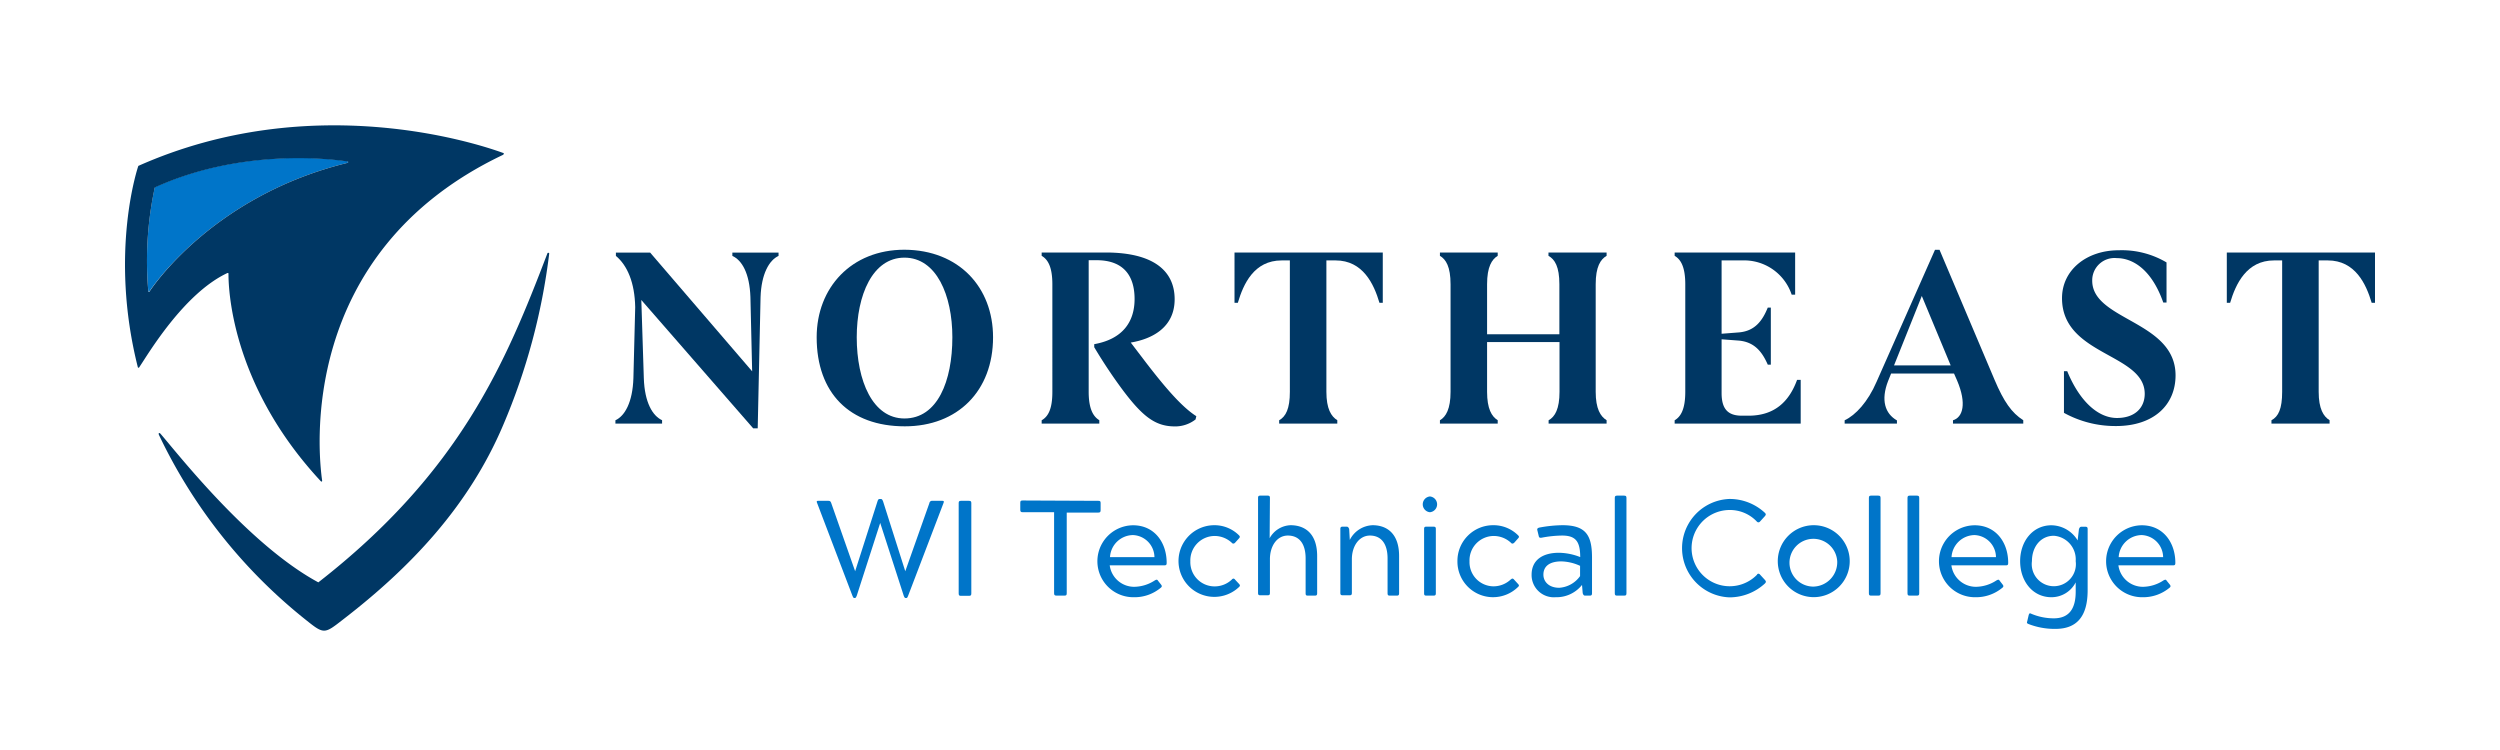 <svg id="Layer_1" data-name="Layer 1" xmlns="http://www.w3.org/2000/svg" viewBox="0 0 360 108"><defs><style>.cls-1{fill:#0075c9;}.cls-2{fill:#003764;}</style></defs><title>Artboard 1</title><path class="cls-1" d="M49.93,23.19c-3-.44-15.51-1.76-27.64,3.76a50.28,50.28,0,0,0-.93,15c0,.06.09.13.16,0,1.08-1.59,9.89-13.9,28.41-18.47C50.19,23.42,50.24,23.26,49.93,23.19Z"/><path class="cls-2" d="M72.38,22c-3.55-1.29-27.46-9.23-52.46,1.89,0,0-4.27,12.34-.07,29a.11.11,0,0,0,.2,0l.09-.14c1.13-1.66,6.32-10.51,12.62-13.44.05,0,.14,0,.14.08,0,1.47.05,15.69,13.32,29.93.06.07.19,0,.17-.11-.52-3.59-3.79-32.7,26-46.89C72.54,22.25,72.67,22.06,72.38,22ZM49.93,23.48C31.41,28.05,22.6,40.36,21.52,42c-.07.12-.16,0-.16,0a50.28,50.28,0,0,1,.93-15c12.13-5.52,24.64-4.2,27.64-3.76C50.24,23.26,50.19,23.42,49.93,23.48Z"/><path class="cls-2" d="M78.84,36.45c-6,15.74-12.57,31.49-33,47.41-10-5.4-20.2-18.48-22.72-21.39-.15-.19-.36-.14-.23.16A75.27,75.27,0,0,0,44,89.23c2.66,2.13,2.69,2.09,5.37,0,9.73-7.49,18.12-16.32,23.08-28a90.72,90.72,0,0,0,6.64-24.74A.15.15,0,0,0,78.84,36.45Z"/><path class="cls-1" d="M123.14,82.26l3.22-10.07c.08-.23.14-.33.29-.33h.21c.14,0,.2.1.3.33l3.2,10.07,3.47-9.81a.39.39,0,0,1,.45-.33h1.4c.24,0,.28.07.18.33l-5.09,13.34c-.08.2-.14.32-.24.32h-.15c-.08,0-.16-.12-.24-.32L126.75,75.3l-3.38,10.49c-.09.2-.15.32-.25.32H123c-.1,0-.15-.1-.25-.32l-5.08-13.34c-.11-.26-.07-.33.16-.33h1.43c.25,0,.35.07.44.33Z"/><path class="cls-1" d="M138.05,72.45c0-.26.08-.33.33-.33h1.14c.27,0,.35.07.35.33v13c0,.28-.08.35-.35.35h-1.14c-.25,0-.33-.07-.33-.35Z"/><path class="cls-1" d="M158.16,72.12c.27,0,.33.07.33.33v1c0,.28-.08.36-.33.36h-4.55V85.42c0,.26-.06.35-.33.35h-1.13c-.28,0-.36-.09-.36-.35V73.76h-4.52c-.28,0-.35-.1-.35-.36v-1c0-.26.07-.33.35-.33Z"/><path class="cls-1" d="M166.24,80.23a3.22,3.22,0,0,0-3.1-3.18,3.36,3.36,0,0,0-3.3,3.18Zm.93,3.92c.16.2.18.32,0,.47A5.89,5.89,0,0,1,163.25,86a5.18,5.18,0,0,1-.09-10.36c3.1,0,4.84,2.5,4.84,5.4,0,.28-.06.37-.34.37H159.8a3.55,3.55,0,0,0,3.51,3.09,5.52,5.52,0,0,0,2.95-.9c.12-.06.19-.12.27-.12s.14,0,.22.14Z"/><path class="cls-1" d="M177.4,83.43a.33.33,0,0,1,.22-.11c.08,0,.16.05.25.17l.55.59c.17.19.17.29,0,.45a5.16,5.16,0,1,1-3.61-8.9,5,5,0,0,1,3.61,1.46c.15.16.15.26,0,.43l-.55.61a.39.39,0,0,1-.27.15.27.27,0,0,1-.2-.1,3.63,3.63,0,0,0-2.55-1,3.52,3.52,0,0,0-3.44,3.65,3.49,3.49,0,0,0,3.44,3.61,3.58,3.58,0,0,0,2.55-1"/><path class="cls-1" d="M182.83,77.5a3.59,3.59,0,0,1,3-1.87c2.11,0,3.84,1.23,3.84,4.43v5.36c0,.26-.08.35-.33.35h-1c-.26,0-.33-.07-.33-.35v-5c0-2.23-1-3.3-2.56-3.3s-2.58,1.5-2.58,3.41v4.84c0,.26-.07.35-.33.35h-1.05c-.25,0-.33-.07-.33-.35V71.71c0-.26.08-.34.33-.34h1.05c.24,0,.33.08.33.34Z"/><path class="cls-1" d="M194.37,77.75a3.84,3.84,0,0,1,3.28-2.12c2.09,0,3.82,1.23,3.82,4.43v5.36c0,.26-.08.35-.33.35h-1c-.24,0-.33-.07-.33-.35v-5c0-2.23-1-3.3-2.54-3.3s-2.6,1.5-2.6,3.41v4.84c0,.26-.07.35-.33.35h-1c-.23,0-.33-.07-.33-.35V76.17c0-.25.1-.33.33-.33h.57c.19,0,.27.1.37.33Z"/><path class="cls-1" d="M205.07,76.17c0-.25.08-.33.33-.33h1c.28,0,.36.08.36.33v9.25c0,.28-.08.35-.36.35h-1c-.25,0-.33-.07-.33-.35Zm.84-4.68a1.14,1.14,0,0,1,0,2.27,1.14,1.14,0,0,1,0-2.27"/><path class="cls-1" d="M217.58,83.43c.08-.07.13-.11.21-.11s.16.05.26.17l.54.59c.18.19.18.29,0,.45a5.13,5.13,0,0,1-8.72-3.71A5.14,5.14,0,0,1,215,75.63a5,5,0,0,1,3.61,1.46c.16.16.16.26,0,.43l-.54.61a.43.43,0,0,1-.28.15.25.25,0,0,1-.19-.1,3.66,3.66,0,0,0-2.56-1,3.51,3.51,0,0,0-3.43,3.65A3.48,3.48,0,0,0,215,84.43a3.61,3.61,0,0,0,2.56-1"/><path class="cls-1" d="M222.25,82.75c0,1,.78,1.89,2.28,1.89a4,4,0,0,0,3-1.68V81.48a6.85,6.85,0,0,0-2.69-.64c-1.73,0-2.59.72-2.59,1.91m-.41-5.31c-.18,0-.24-.11-.28-.33l-.17-.7c-.08-.25,0-.35.23-.43a18.94,18.94,0,0,1,3.38-.35c3.43,0,4.25,1.52,4.25,4.68v5.11c0,.26-.08.35-.33.35h-.66c-.18,0-.26-.09-.35-.35l-.1-1.19A4.7,4.7,0,0,1,224,86a3.2,3.2,0,0,1-3.45-3.24c0-2.15,1.64-3.16,3.92-3.16a8.55,8.55,0,0,1,3.08.62c0-2.24-.64-3.1-2.61-3.1a16.36,16.36,0,0,0-2.95.31.34.34,0,0,1-.13,0"/><path class="cls-1" d="M232.53,71.71c0-.26.08-.34.33-.34h1c.27,0,.35.08.35.34V85.42c0,.28-.08.35-.35.35h-1c-.25,0-.33-.07-.33-.35Z"/><path class="cls-1" d="M253,82.73a.31.31,0,0,1,.21-.12.38.38,0,0,1,.26.16l.68.74c.17.2.19.31,0,.51a7.54,7.54,0,0,1-5.11,2,7.09,7.09,0,0,1,0-14.17,7.45,7.45,0,0,1,5.11,2c.17.18.15.28,0,.47l-.69.76a.34.34,0,0,1-.25.14.33.33,0,0,1-.23-.12,5.32,5.32,0,0,0-3.92-1.66,5.49,5.49,0,1,0,4,9.27"/><path class="cls-1" d="M264.56,80.82a3.44,3.44,0,1,0-3.43,3.65,3.51,3.51,0,0,0,3.43-3.65m-3.43-5.19A5.18,5.18,0,1,1,256,80.82a5.18,5.18,0,0,1,5.13-5.19"/><path class="cls-1" d="M269.12,71.71c0-.26.07-.34.33-.34h1c.27,0,.35.08.35.34V85.42c0,.28-.08.35-.35.35h-1c-.26,0-.33-.07-.33-.35Z"/><path class="cls-1" d="M274.68,71.71c0-.26.08-.34.33-.34h1c.28,0,.36.08.36.34V85.42c0,.28-.08.35-.36.35h-1c-.25,0-.33-.07-.33-.35Z"/><path class="cls-1" d="M287.42,80.23a3.21,3.21,0,0,0-3.1-3.18,3.37,3.37,0,0,0-3.3,3.18Zm.94,3.92c.16.2.17.32,0,.47A5.93,5.93,0,0,1,284.44,86a5.18,5.18,0,0,1-.1-10.36c3.1,0,4.84,2.5,4.84,5.4,0,.28-.06.37-.33.37H281a3.56,3.56,0,0,0,3.52,3.09,5.49,5.49,0,0,0,2.94-.9.78.78,0,0,1,.28-.12c.07,0,.13,0,.21.14Z"/><path class="cls-1" d="M292.6,80.8a3.18,3.18,0,1,0,6.3,0,3.41,3.41,0,0,0-3.14-3.65c-1.91,0-3.16,1.6-3.16,3.65m6.3,3.06A3.92,3.92,0,0,1,295.41,86c-2.73,0-4.51-2.34-4.51-5.19s1.8-5.17,4.51-5.17a4.48,4.48,0,0,1,3.77,2.18l.19-1.64c.1-.23.17-.33.37-.33h.55c.23,0,.33.08.33.33V85c0,3.81-1.6,5.56-4.63,5.56a10.34,10.34,0,0,1-3.88-.7c-.23-.1-.27-.15-.19-.39l.21-.9c.06-.17.1-.25.2-.25a.43.43,0,0,1,.17.06,8.37,8.37,0,0,0,3.24.66c2.3,0,3.16-1.5,3.16-3.84Z"/><path class="cls-1" d="M311.49,80.23a3.22,3.22,0,0,0-3.1-3.18,3.37,3.37,0,0,0-3.3,3.18Zm.94,3.92c.16.2.17.32,0,.47A5.93,5.93,0,0,1,308.51,86a5.18,5.18,0,0,1-.1-10.36c3.1,0,4.84,2.5,4.84,5.4,0,.28-.06.37-.33.37h-7.87a3.56,3.56,0,0,0,3.52,3.09,5.49,5.49,0,0,0,2.94-.9.78.78,0,0,1,.28-.12c.07,0,.13,0,.21.14Z"/><path class="cls-2" d="M109.11,61.68h-.65L92.35,43.2l.36,11.25c.11,3.54,1.28,5.44,2.63,6.06V61H88.62v-.48c1.35-.62,2.48-2.59,2.59-6.06l.26-10.23c-.07-3.54-1.13-6-2.78-7.38v-.48h4.93l14.69,17.1-.25-10.7c-.12-3.4-1.21-5.3-2.6-5.92v-.48h6.65v.48c-1.35.62-2.48,2.59-2.59,5.95Z"/><path class="cls-2" d="M117.6,48.57c0-7.16,5-12.61,12.64-12.61C138.09,36,143,41.37,143,48.57c0,7.71-5.08,12.82-12.71,12.82C122.35,61.39,117.6,56.6,117.6,48.57Zm19.54,0c0-6.07-2.3-11.47-6.9-11.47s-6.87,5.4-6.87,11.47c0,6.28,2.3,11.69,6.87,11.69C135,60.26,137.14,54.89,137.14,48.57Z"/><path class="cls-2" d="M161.7,56.2A72.3,72.3,0,0,1,157.57,50v-.44c4.09-.73,5.81-3.21,5.81-6.5s-1.53-5.59-5.48-5.59h-1.13V56.42c0,2.52.69,3.58,1.53,4.09V61H150v-.48c.95-.54,1.54-1.64,1.54-4.09V40.93c0-2.52-.66-3.58-1.54-4.09v-.48h9.21c6.87,0,9.94,2.63,9.94,6.73s-3.29,5.73-6.32,6.24L165,52.18c2.95,3.84,5.26,6.47,7.27,7.75l-.11.47a4.78,4.78,0,0,1-3.15,1C166.3,61.35,164.48,59.89,161.7,56.2Z"/><path class="cls-2" d="M199.12,36.36V43.6h-.48c-.8-2.7-2.37-6.1-6.32-6.1H191V56.42c0,2.45.69,3.55,1.57,4.09V61h-8.37v-.48c.95-.54,1.54-1.64,1.54-4.09V37.5h-1.17c-4,0-5.52,3.4-6.32,6.1h-.48V36.36Z"/><path class="cls-2" d="M231.35,36.84c-.88.51-1.57,1.57-1.57,4.09V56.42c0,2.45.69,3.55,1.57,4.09V61H223v-.48c.92-.51,1.57-1.64,1.57-4.09V49.26H214.14v7.16c0,2.45.66,3.55,1.53,4.09V61h-8.32v-.48c.87-.51,1.53-1.64,1.53-4.09V40.93c0-2.52-.66-3.58-1.53-4.09v-.48h8.32v.48c-.84.51-1.53,1.57-1.53,4.09v7.2h10.41v-7.2c0-2.52-.65-3.58-1.57-4.09v-.48h8.37Z"/><path class="cls-2" d="M259.3,54.7V61H241.15v-.48c.87-.51,1.53-1.57,1.53-4.09V40.93c0-2.52-.66-3.58-1.53-4.09v-.48H258.5v6.07H258a7.21,7.21,0,0,0-7.09-4.93h-3V48.06l2.45-.19c2.34-.18,3.43-1.68,4.2-3.58H255v8.22h-.44c-.8-1.82-1.9-3.29-4.24-3.47l-2.41-.18V56.6c0,2.31.92,3.26,2.92,3.26h.95c3.73,0,5.85-2,7-5.16Z"/><path class="cls-2" d="M287.22,54.7c1.32,3.11,2.45,4.75,4.13,5.81V61H281.23v-.48c1.43-.43,2-2.41.59-5.73l-.44-1h-9.06l-.44,1.09c-1.06,2.74-.44,4.68,1.28,5.66V61h-7.53v-.48c1.57-.73,3.36-2.66,4.6-5.55l8.41-19h.65Zm-6.32-2.08-4.16-10-4,10Z"/><path class="cls-2" d="M304.84,60.19c2.59,0,4-1.47,4-3.48,0-5.84-11.91-5.48-11.91-13.77,0-4.09,3.58-6.9,8.15-6.9a12.61,12.61,0,0,1,6.9,1.75v5.77h-.47c-1.72-4.89-4.5-6.39-6.69-6.39a3.21,3.21,0,0,0-3.54,3.25c0,5.74,12,5.77,12,13.63,0,4.23-3.1,7.3-8.58,7.3a15.31,15.31,0,0,1-7.49-1.9v-6h.47C299.47,57.81,302.14,60.19,304.84,60.19Z"/><path class="cls-2" d="M342,36.36V43.6h-.48c-.8-2.7-2.37-6.1-6.32-6.1h-1.31V56.42c0,2.45.69,3.55,1.57,4.09V61h-8.37v-.48c1-.54,1.54-1.64,1.54-4.09V37.5h-1.17c-3.95,0-5.52,3.4-6.32,6.1h-.48V36.36Z"/></svg>